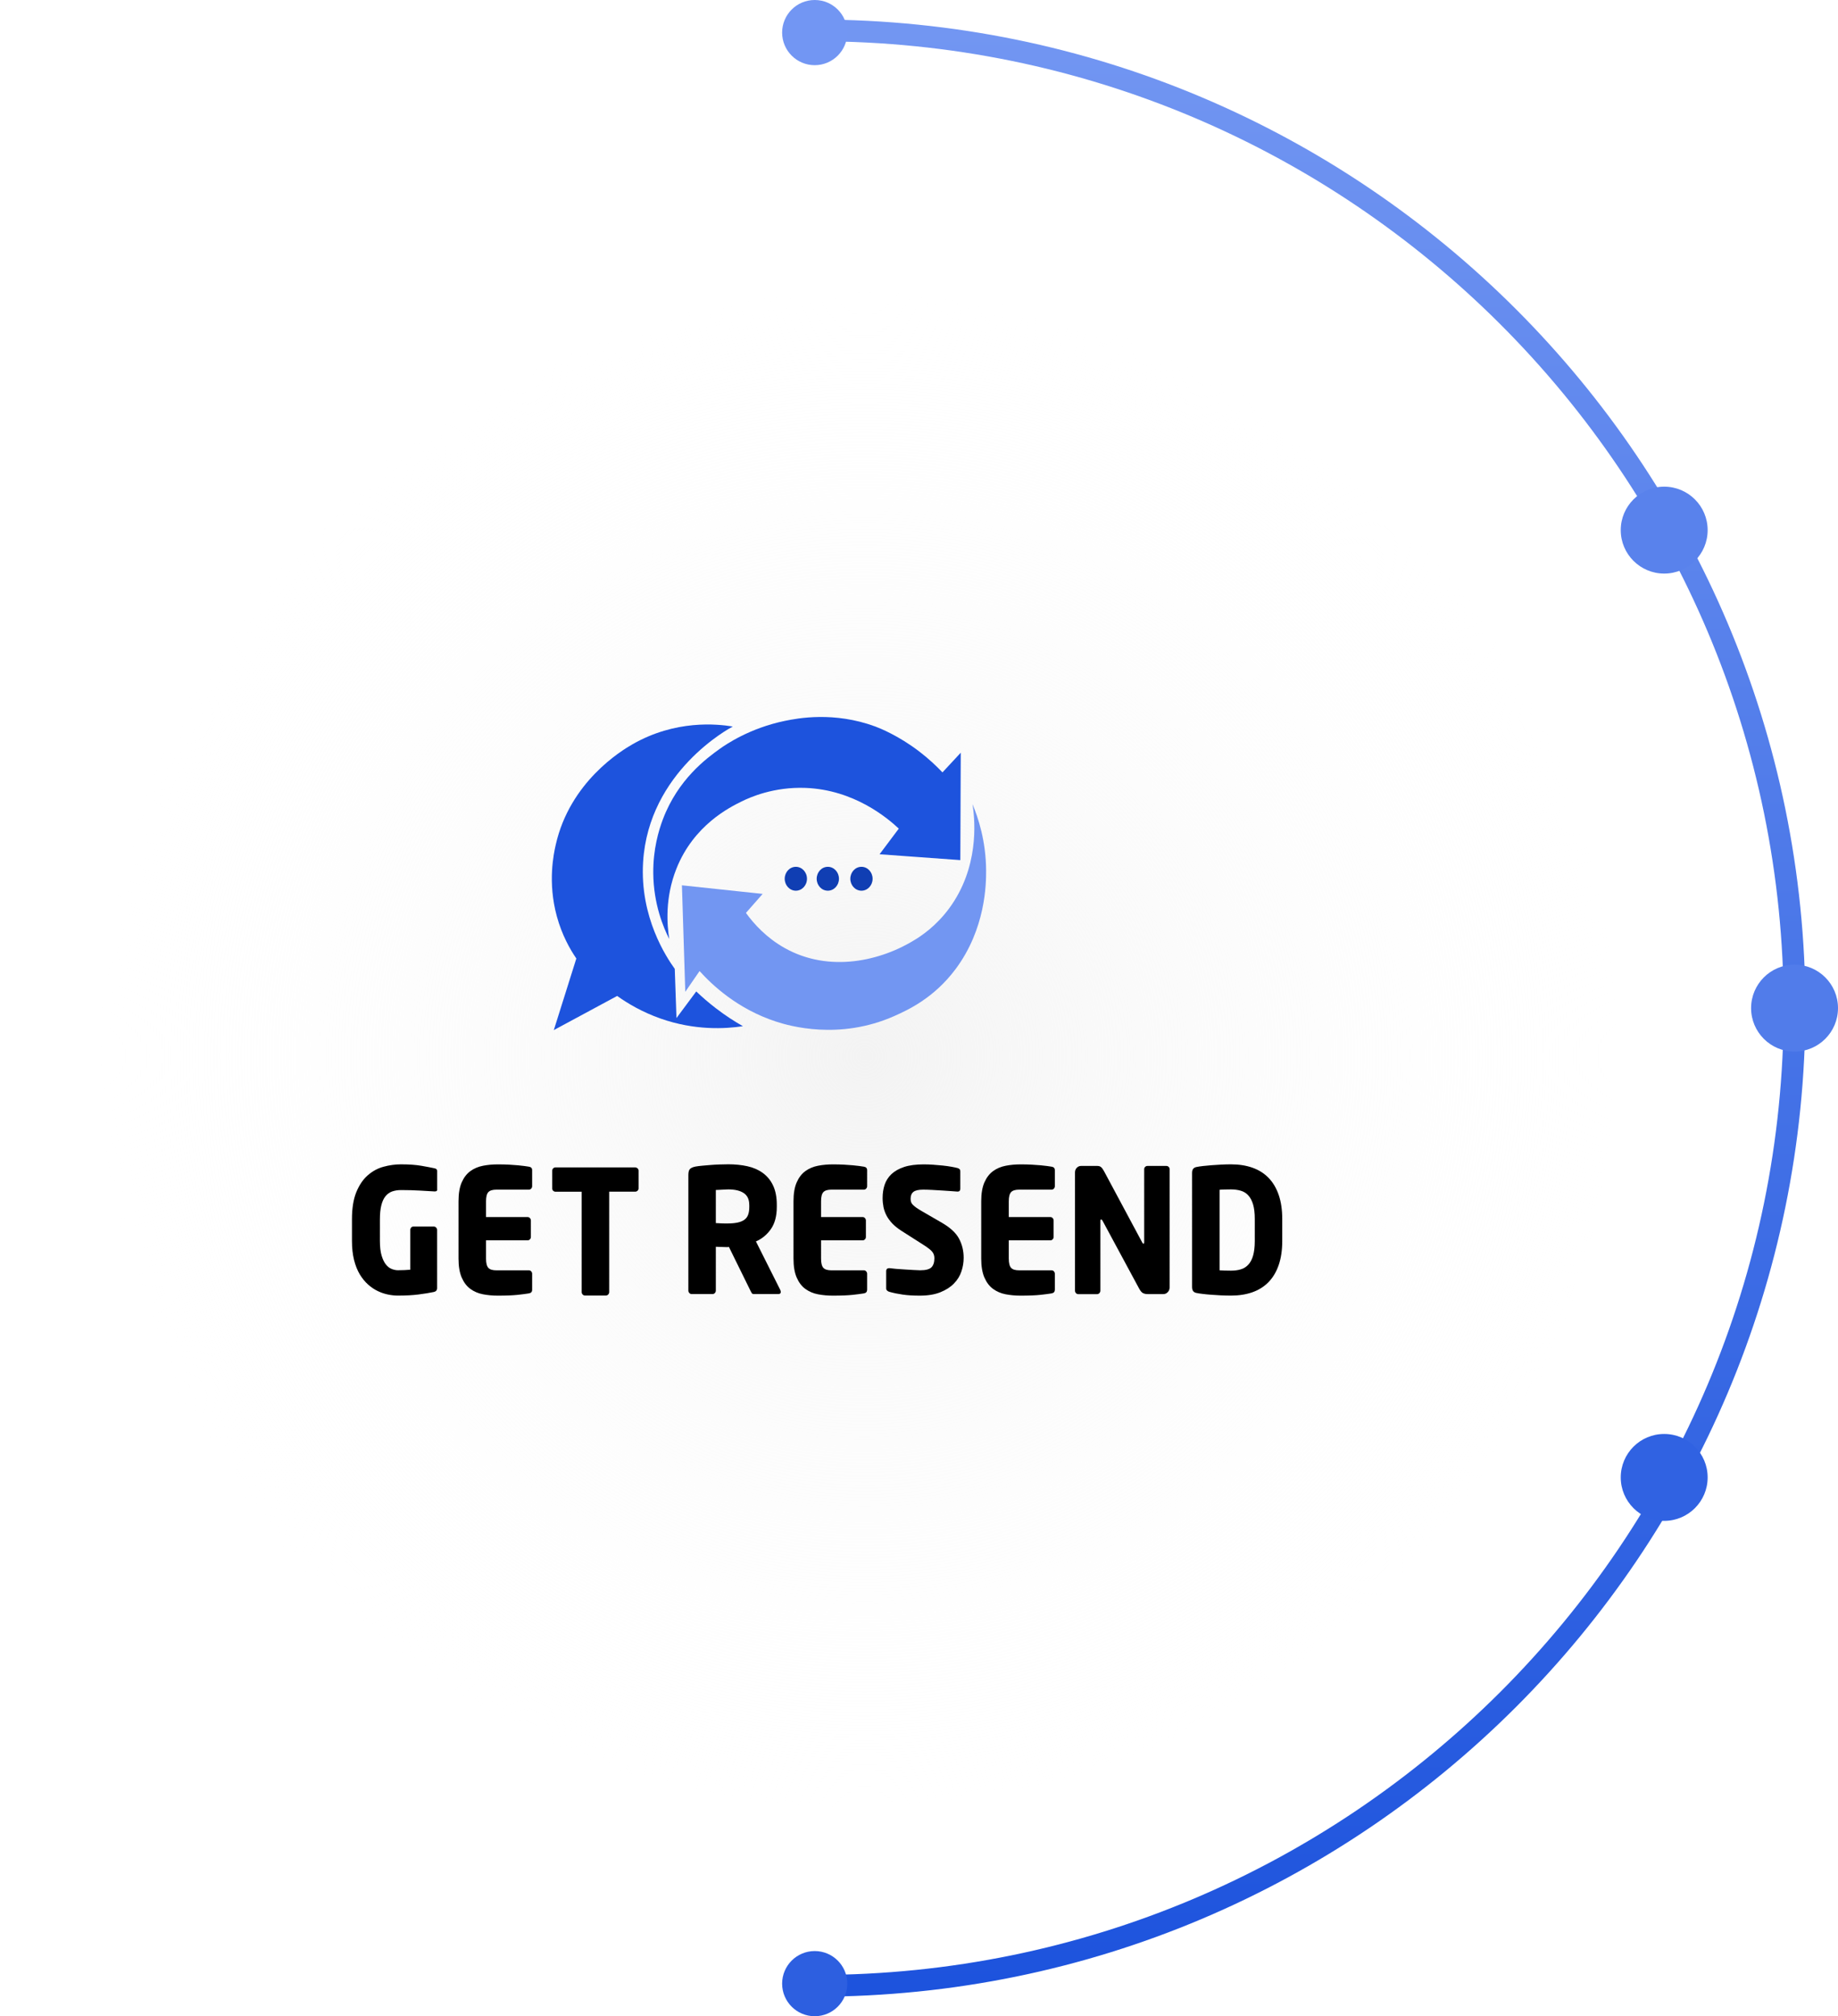 <svg width="423" height="464" viewBox="0 0 423 464" fill="none" xmlns="http://www.w3.org/2000/svg">
<path d="M188 7C312.264 7 413 107.736 413 232C413 356.264 312.264 457 188 457" stroke="url(#paint0_linear_48_363)" stroke-width="5" stroke-linecap="round"/>
<circle cx="187.5" cy="456.5" r="7.5" fill="#2D5FE0"/>
<circle cx="413" cy="232" r="10" fill="#517CEA"/>
<circle cx="383" cy="340" r="10" fill="#3062E2"/>
<circle cx="383" cy="122" r="10" fill="#5982EC"/>
<circle cx="187.5" cy="7.5" r="7.5" fill="#7296F3"/>
<g filter="url(#filter0_dii_48_363)">
<circle cx="188" cy="232" r="175" fill="url(#paint1_radial_48_363)" shape-rendering="crispEdges"/>
</g>
<path d="M100.487 274.089C100.387 274.153 100.256 274.186 100.085 274.186H99.975C99.09 274.132 97.975 274.067 96.648 273.992C95.322 273.916 93.864 273.873 92.286 273.873C91.543 273.873 90.879 273.981 90.266 274.186C89.663 274.401 89.151 274.757 88.729 275.275C88.306 275.792 87.985 276.483 87.764 277.356C87.543 278.229 87.432 279.318 87.432 280.612V285.573C87.432 286.953 87.563 288.074 87.824 288.948C88.085 289.821 88.417 290.511 88.819 291.007C89.221 291.503 89.673 291.859 90.166 292.042C90.658 292.226 91.13 292.323 91.573 292.323C92.588 292.323 93.532 292.28 94.417 292.204V283.071C94.417 282.855 94.487 282.672 94.618 282.51C94.749 282.348 94.919 282.273 95.121 282.273H99.854C100.055 282.273 100.226 282.348 100.377 282.51C100.527 282.672 100.598 282.855 100.598 283.071V296.41C100.598 296.916 100.347 297.218 99.854 297.326C98.839 297.542 97.673 297.725 96.337 297.898C95 298.07 93.412 298.156 91.563 298.156C90.869 298.156 90.126 298.081 89.322 297.919C88.517 297.757 87.734 297.499 86.95 297.121C86.176 296.755 85.422 296.248 84.709 295.612C83.995 294.975 83.362 294.199 82.799 293.272C82.246 292.344 81.804 291.244 81.482 289.961C81.161 288.678 81 287.201 81 285.54V280.623C81 278.078 81.332 275.997 81.995 274.369C82.658 272.741 83.533 271.447 84.608 270.498C85.683 269.549 86.889 268.88 88.236 268.514C89.583 268.147 90.919 267.953 92.246 267.953C94.095 267.953 95.673 268.061 96.98 268.287C98.286 268.514 99.281 268.708 99.975 268.859C100.397 268.934 100.608 269.139 100.608 269.452V273.657C100.638 273.884 100.588 274.024 100.487 274.089Z" fill="black"/>
<path d="M121.724 297.65C121.081 297.757 120.227 297.865 119.151 297.984C118.076 298.102 116.538 298.167 114.548 298.167C113.363 298.167 112.227 298.059 111.141 297.854C110.056 297.65 109.091 297.229 108.257 296.625C107.423 296.021 106.76 295.148 106.267 294.026C105.775 292.905 105.523 291.439 105.523 289.638V276.45C105.523 274.649 105.775 273.194 106.267 272.083C106.76 270.972 107.423 270.11 108.257 269.506C109.091 268.902 110.056 268.492 111.162 268.277C112.267 268.061 113.403 267.964 114.589 267.964C115.574 267.964 116.448 267.985 117.192 268.029C117.945 268.072 118.599 268.115 119.172 268.169C119.734 268.223 120.227 268.277 120.629 268.33C121.031 268.384 121.403 268.438 121.724 268.492C122.217 268.568 122.468 268.837 122.468 269.29V272.978C122.468 273.194 122.398 273.377 122.247 273.539C122.096 273.7 121.925 273.776 121.724 273.776H114.217C113.353 273.776 112.739 273.97 112.388 274.347C112.026 274.736 111.855 275.437 111.855 276.472V280.084H121.433C121.634 280.084 121.805 280.159 121.955 280.321C122.106 280.483 122.177 280.666 122.177 280.882V284.656C122.177 284.872 122.106 285.055 121.955 285.206C121.805 285.368 121.634 285.443 121.433 285.443H111.855V289.649C111.855 290.684 112.036 291.385 112.388 291.773C112.749 292.161 113.353 292.344 114.217 292.344H121.724C121.925 292.344 122.096 292.42 122.247 292.582C122.398 292.743 122.468 292.927 122.468 293.131V296.819C122.468 297.294 122.217 297.563 121.724 297.65Z" fill="black"/>
<path d="M146.722 274.026C146.561 274.177 146.38 274.242 146.189 274.242H140.199V297.339C140.199 297.555 140.129 297.738 139.978 297.9C139.827 298.062 139.656 298.137 139.455 298.137H134.611C134.41 298.137 134.239 298.062 134.089 297.9C133.938 297.738 133.868 297.555 133.868 297.339V274.253H127.837C127.636 274.253 127.466 274.177 127.315 274.037C127.164 273.897 127.094 273.713 127.094 273.498V269.411C127.094 269.195 127.164 269.023 127.315 268.872C127.466 268.732 127.636 268.656 127.837 268.656H146.189C146.39 268.656 146.561 268.732 146.722 268.872C146.882 269.023 146.963 269.195 146.963 269.411V273.498C146.963 273.703 146.882 273.886 146.722 274.026Z" fill="black"/>
<path d="M179.688 297.326C179.688 297.639 179.507 297.801 179.135 297.801H173.447C173.246 297.801 173.095 297.725 172.995 297.563C172.894 297.402 172.794 297.218 172.693 297.003L167.758 286.964L167.356 287.007C166.964 287.007 166.512 286.996 166.01 286.964C165.507 286.942 165.085 286.921 164.743 286.921V297.003C164.743 297.218 164.673 297.402 164.522 297.563C164.372 297.725 164.201 297.801 164 297.801H159.166C158.965 297.801 158.794 297.725 158.643 297.563C158.492 297.402 158.422 297.218 158.422 297.003V270.369C158.422 269.678 158.563 269.215 158.834 268.978C159.105 268.74 159.527 268.568 160.09 268.46C160.512 268.384 161.015 268.32 161.608 268.266C162.201 268.212 162.834 268.158 163.497 268.104C164.161 268.05 164.854 268.007 165.557 267.986C166.261 267.964 166.944 267.942 167.618 267.942C169.196 267.942 170.673 268.093 172.03 268.395C173.387 268.697 174.572 269.215 175.567 269.948C176.572 270.681 177.356 271.63 177.919 272.827C178.482 274.024 178.773 275.491 178.773 277.237V277.755C178.773 279.868 178.311 281.583 177.397 282.877C176.482 284.171 175.336 285.109 173.969 285.691L179.587 296.884C179.648 297.046 179.688 297.197 179.688 297.326ZM172.432 277.248C172.432 276.03 172.01 275.135 171.176 274.574C170.341 274.002 169.155 273.722 167.608 273.722C167.487 273.722 167.286 273.733 167.005 273.744C166.723 273.754 166.432 273.765 166.14 273.787C165.849 273.798 165.568 273.808 165.296 273.83C165.025 273.841 164.844 273.851 164.743 273.851V281.475C164.844 281.475 165.015 281.486 165.256 281.497C165.497 281.507 165.769 281.518 166.05 281.54C166.331 281.551 166.593 281.561 166.844 281.561C167.085 281.561 167.266 281.561 167.356 281.561C168.311 281.561 169.115 281.486 169.768 281.346C170.422 281.206 170.944 280.979 171.336 280.688C171.728 280.397 172.01 280.009 172.181 279.534C172.351 279.06 172.442 278.477 172.442 277.787V277.248H172.432Z" fill="black"/>
<path d="M198.818 297.65C198.175 297.757 197.321 297.865 196.245 297.984C195.17 298.102 193.642 298.167 191.642 298.167C190.456 298.167 189.321 298.059 188.235 297.854C187.15 297.65 186.185 297.229 185.351 296.625C184.517 296.021 183.853 295.148 183.361 294.026C182.868 292.905 182.617 291.439 182.617 289.638V276.45C182.617 274.649 182.868 273.194 183.361 272.083C183.853 270.972 184.517 270.11 185.351 269.506C186.185 268.902 187.15 268.492 188.255 268.277C189.361 268.061 190.497 267.964 191.682 267.964C192.667 267.964 193.542 267.985 194.285 268.029C195.039 268.072 195.692 268.115 196.265 268.169C196.828 268.223 197.321 268.277 197.723 268.33C198.125 268.384 198.496 268.438 198.818 268.492C199.31 268.568 199.562 268.837 199.562 269.29V272.978C199.562 273.194 199.491 273.377 199.341 273.539C199.19 273.7 199.019 273.776 198.828 273.776H191.321C190.456 273.776 189.843 273.97 189.491 274.347C189.13 274.736 188.959 275.437 188.959 276.472V280.084H198.537C198.738 280.084 198.908 280.159 199.059 280.321C199.21 280.483 199.28 280.666 199.28 280.882V284.656C199.28 284.872 199.21 285.055 199.059 285.206C198.908 285.368 198.738 285.443 198.537 285.443H188.959V289.649C188.959 290.684 189.14 291.385 189.491 291.773C189.853 292.161 190.456 292.344 191.321 292.344H198.828C199.029 292.344 199.2 292.42 199.341 292.582C199.491 292.743 199.562 292.927 199.562 293.131V296.819C199.552 297.294 199.31 297.563 198.818 297.65Z" fill="black"/>
<path d="M221.778 289.465C221.778 290.522 221.607 291.568 221.255 292.603C220.914 293.638 220.341 294.566 219.537 295.385C218.733 296.205 217.698 296.873 216.411 297.391C215.125 297.908 213.547 298.167 211.678 298.167C210.2 298.167 208.894 298.092 207.778 297.93C206.663 297.768 205.627 297.563 204.693 297.294C204.492 297.24 204.321 297.154 204.17 297.013C204.019 296.884 203.949 296.711 203.949 296.496V292.603C203.949 292.312 204.009 292.118 204.13 292.01C204.251 291.902 204.411 291.848 204.612 291.848H204.723C205.095 291.902 205.607 291.956 206.261 292.01C206.914 292.064 207.587 292.107 208.281 292.15C208.974 292.193 209.627 292.226 210.261 292.269C210.894 292.312 211.386 292.334 211.758 292.334C213.044 292.334 213.909 292.107 214.361 291.654C214.813 291.201 215.044 290.5 215.044 289.552C215.044 288.969 214.874 288.473 214.542 288.063C214.21 287.654 213.557 287.147 212.602 286.532L207.497 283.276C206.632 282.726 205.929 282.154 205.366 281.572C204.813 280.99 204.371 280.386 204.03 279.75C203.698 279.114 203.467 278.456 203.326 277.787C203.195 277.108 203.125 276.418 203.125 275.706C203.125 274.617 203.276 273.614 203.587 272.665C203.899 271.727 204.421 270.908 205.155 270.207C205.899 269.506 206.874 268.956 208.08 268.557C209.286 268.158 210.793 267.964 212.592 267.964C213.256 267.964 213.979 267.985 214.753 268.039C215.527 268.093 216.271 268.158 216.994 268.233C217.718 268.309 218.371 268.406 218.994 268.514C219.607 268.622 220.09 268.729 220.441 268.827C220.592 268.88 220.723 268.956 220.833 269.064C220.944 269.172 221.004 269.333 221.004 269.538V273.549C221.004 273.733 220.964 273.895 220.874 274.024C220.783 274.153 220.622 274.218 220.371 274.218H220.301C220.029 274.196 219.587 274.153 218.984 274.121C218.381 274.089 217.698 274.035 216.934 273.981C216.17 273.927 215.386 273.884 214.582 273.841C213.778 273.797 213.075 273.776 212.452 273.776C211.386 273.776 210.643 273.948 210.21 274.294C209.778 274.639 209.567 275.167 209.567 275.879C209.567 276.17 209.607 276.418 209.678 276.633C209.748 276.849 209.879 277.054 210.07 277.248C210.261 277.442 210.512 277.658 210.823 277.884C211.145 278.111 211.547 278.369 212.039 278.661L216.773 281.4C218.693 282.51 220.009 283.729 220.713 285.055C221.426 286.392 221.778 287.859 221.778 289.465Z" fill="black"/>
<path d="M242.021 297.65C241.378 297.757 240.524 297.865 239.448 297.984C238.373 298.102 236.845 298.167 234.845 298.167C233.659 298.167 232.524 298.059 231.438 297.854C230.353 297.65 229.388 297.229 228.554 296.625C227.72 296.021 227.056 295.148 226.564 294.026C226.072 292.905 225.82 291.439 225.82 289.638V276.45C225.82 274.649 226.072 273.194 226.564 272.083C227.056 270.972 227.72 270.11 228.554 269.506C229.388 268.902 230.353 268.492 231.458 268.277C232.564 268.061 233.7 267.964 234.886 267.964C235.87 267.964 236.745 267.985 237.489 268.029C238.242 268.072 238.896 268.115 239.468 268.169C240.031 268.223 240.524 268.277 240.926 268.33C241.328 268.384 241.7 268.438 242.021 268.492C242.514 268.568 242.765 268.837 242.765 269.29V272.978C242.765 273.194 242.694 273.377 242.544 273.539C242.393 273.7 242.222 273.776 242.031 273.776H234.524C233.659 273.776 233.046 273.97 232.695 274.347C232.333 274.736 232.162 275.437 232.162 276.472V280.084H241.74C241.941 280.084 242.112 280.159 242.262 280.321C242.413 280.483 242.483 280.666 242.483 280.882V284.656C242.483 284.872 242.413 285.055 242.262 285.206C242.112 285.368 241.941 285.443 241.74 285.443H232.162V289.649C232.162 290.684 232.343 291.385 232.695 291.773C233.056 292.161 233.659 292.344 234.524 292.344H242.031C242.232 292.344 242.403 292.42 242.544 292.582C242.694 292.743 242.765 292.927 242.765 293.131V296.819C242.755 297.294 242.514 297.563 242.021 297.65Z" fill="black"/>
<path d="M268.745 297.37C268.464 297.661 268.122 297.812 267.73 297.812H264.102C263.71 297.812 263.358 297.736 263.067 297.596C262.775 297.456 262.474 297.111 262.182 296.583L253.75 280.947C253.63 280.732 253.519 280.635 253.418 280.635C253.298 280.635 253.238 280.742 253.238 280.947V297.025C253.238 297.24 253.167 297.424 253.016 297.585C252.866 297.747 252.695 297.823 252.504 297.823H248.142C247.941 297.823 247.77 297.747 247.62 297.585C247.469 297.424 247.398 297.24 247.398 297.025V269.819C247.398 269.399 247.529 269.043 247.81 268.752C248.082 268.46 248.413 268.32 248.805 268.32H252.544C252.916 268.32 253.207 268.417 253.429 268.622C253.65 268.827 253.871 269.129 254.092 269.55L262.856 285.907C262.976 286.123 263.077 286.22 263.147 286.22C263.268 286.22 263.328 286.102 263.328 285.864V269.075C263.328 268.859 263.398 268.687 263.549 268.536C263.7 268.396 263.871 268.32 264.072 268.32H268.433C268.634 268.32 268.805 268.396 268.956 268.536C269.107 268.687 269.177 268.859 269.177 269.075V296.302C269.167 296.723 269.026 297.079 268.745 297.37Z" fill="black"/>
<path d="M295.097 285.616C295.097 287.708 294.826 289.541 294.283 291.115C293.741 292.689 292.967 293.994 291.952 295.04C290.937 296.086 289.71 296.862 288.253 297.38C286.796 297.898 285.148 298.156 283.298 298.156C282.535 298.156 281.761 298.135 280.987 298.102C280.213 298.059 279.469 298.016 278.766 297.962C278.062 297.908 277.419 297.854 276.846 297.779C276.263 297.714 275.791 297.639 275.419 297.563C275.077 297.509 274.806 297.38 274.625 297.164C274.444 296.949 274.344 296.625 274.344 296.172V269.948C274.344 269.495 274.434 269.172 274.625 268.956C274.816 268.74 275.077 268.611 275.419 268.557C275.791 268.481 276.263 268.406 276.846 268.341C277.429 268.277 278.062 268.212 278.766 268.158C279.469 268.104 280.213 268.061 280.987 268.018C281.761 267.975 282.535 267.953 283.298 267.953C285.148 267.953 286.796 268.212 288.253 268.73C289.71 269.247 290.937 270.023 291.952 271.069C292.967 272.115 293.741 273.42 294.283 274.994C294.826 276.569 295.097 278.402 295.097 280.494V285.616ZM288.776 280.505C288.776 279.157 288.645 278.046 288.384 277.173C288.122 276.299 287.751 275.609 287.278 275.091C286.806 274.574 286.223 274.218 285.56 274.024C284.896 273.83 284.143 273.722 283.298 273.722C282.826 273.722 282.344 273.733 281.841 273.744C281.339 273.754 280.947 273.776 280.675 273.808V292.344C280.947 292.366 281.339 292.387 281.841 292.398C282.344 292.409 282.836 292.42 283.298 292.42C284.133 292.42 284.886 292.323 285.56 292.118C286.223 291.924 286.796 291.568 287.278 291.05C287.761 290.533 288.133 289.843 288.384 288.969C288.635 288.096 288.776 286.985 288.776 285.637V280.505Z" fill="black"/>
<path d="M168.649 167.196C167.875 167.595 149.282 177.58 148.006 198.37C147.222 211.083 153.372 220.303 155.292 222.966C155.423 226.74 155.553 230.514 155.684 234.288L160.237 228.163C161.553 229.425 163.071 230.741 164.769 232.045C166.96 233.728 169.061 235.075 170.98 236.165C166.9 236.768 159.935 237.189 152.006 234.396C147.845 232.93 144.508 230.967 142.036 229.199C137.172 231.819 132.317 234.439 127.453 237.06C129.182 231.571 130.91 226.072 132.639 220.583C131.182 218.459 129.333 215.202 128.147 210.868C126.026 203.071 127.403 196.58 127.895 194.423C131.152 179.931 143.001 172.749 145.543 171.294C155.473 165.6 165.031 166.603 168.649 167.196Z" fill="#1D53DD"/>
<path d="M154.024 216.108C153.511 212.916 152.988 206.662 155.672 199.912C159.662 189.873 167.963 185.775 170.677 184.438C172.596 183.489 178.074 181.042 185.39 181.322C196.616 181.753 204.304 188.309 206.847 190.692C205.37 192.655 203.902 194.628 202.425 196.591C208.616 197.044 214.817 197.486 221.008 197.939C221.038 189.7 221.068 181.462 221.108 173.224C219.701 174.733 218.304 176.243 216.897 177.753C215.611 176.394 213.822 174.669 211.52 172.911C206.737 169.266 202.485 167.584 201.45 167.196C191.953 163.692 183.601 165.288 180.707 165.881C172.486 167.563 166.968 171.402 165.732 172.275C162.606 174.507 156.064 179.305 152.566 188.525C151.581 191.124 150.295 195.458 150.345 200.936C150.405 208.096 152.687 213.455 154.024 216.108Z" fill="#1D53DD"/>
<path d="M223.811 185.053C225.098 188.126 226.917 193.507 226.947 200.386C226.957 203.362 226.856 213.736 219.912 223.031C214.947 229.673 208.987 232.412 205.841 233.814C193.148 239.453 181.621 236.089 178.616 235.108C169.671 232.185 163.852 226.632 160.998 223.473C159.902 225.069 158.807 226.654 157.711 228.25C157.45 220.076 157.199 211.913 156.938 203.74C163.128 204.398 169.329 205.055 175.52 205.713C174.234 207.169 172.957 208.624 171.671 210.091C173.56 212.7 176.435 215.838 180.565 218.157C190.776 223.904 202.736 221.219 210.846 216.097C213.188 214.62 216.756 211.892 219.65 207.266C225.55 197.863 224.233 187.695 223.811 185.053Z" fill="#7296F2"/>
<path d="M183.157 204.98C184.572 204.98 185.719 203.749 185.719 202.23C185.719 200.712 184.572 199.48 183.157 199.48C181.741 199.48 180.594 200.712 180.594 202.23C180.594 203.749 181.741 204.98 183.157 204.98Z" fill="#103EB3"/>
<path d="M190.516 204.98C191.931 204.98 193.079 203.749 193.079 202.23C193.079 200.712 191.931 199.48 190.516 199.48C189.101 199.48 187.953 200.712 187.953 202.23C187.953 203.749 189.101 204.98 190.516 204.98Z" fill="#103EB3"/>
<path d="M198.258 204.98C199.673 204.98 200.821 203.749 200.821 202.23C200.821 200.712 199.673 199.48 198.258 199.48C196.843 199.48 195.695 200.712 195.695 202.23C195.695 203.749 196.843 204.98 198.258 204.98Z" fill="#103EB3"/>
<defs>
<filter id="filter0_dii_48_363" x="0" y="44" width="390" height="390" filterUnits="userSpaceOnUse" color-interpolation-filters="sRGB">
<feFlood flood-opacity="0" result="BackgroundImageFix"/>
<feColorMatrix in="SourceAlpha" type="matrix" values="0 0 0 0 0 0 0 0 0 0 0 0 0 0 0 0 0 0 127 0" result="hardAlpha"/>
<feOffset dx="7" dy="7"/>
<feGaussianBlur stdDeviation="10"/>
<feComposite in2="hardAlpha" operator="out"/>
<feColorMatrix type="matrix" values="0 0 0 0 0.114 0 0 0 0 0.325 0 0 0 0 0.867 0 0 0 0.15 0"/>
<feBlend mode="normal" in2="BackgroundImageFix" result="effect1_dropShadow_48_363"/>
<feBlend mode="normal" in="SourceGraphic" in2="effect1_dropShadow_48_363" result="shape"/>
<feColorMatrix in="SourceAlpha" type="matrix" values="0 0 0 0 0 0 0 0 0 0 0 0 0 0 0 0 0 0 127 0" result="hardAlpha"/>
<feOffset dx="7" dy="7"/>
<feGaussianBlur stdDeviation="7.5"/>
<feComposite in2="hardAlpha" operator="arithmetic" k2="-1" k3="1"/>
<feColorMatrix type="matrix" values="0 0 0 0 0.114 0 0 0 0 0.325 0 0 0 0 0.867 0 0 0 0.25 0"/>
<feBlend mode="normal" in2="shape" result="effect2_innerShadow_48_363"/>
<feColorMatrix in="SourceAlpha" type="matrix" values="0 0 0 0 0 0 0 0 0 0 0 0 0 0 0 0 0 0 127 0" result="hardAlpha"/>
<feOffset dx="-5" dy="-5"/>
<feGaussianBlur stdDeviation="5"/>
<feComposite in2="hardAlpha" operator="arithmetic" k2="-1" k3="1"/>
<feColorMatrix type="matrix" values="0 0 0 0 0.114 0 0 0 0 0.325 0 0 0 0 0.867 0 0 0 0.25 0"/>
<feBlend mode="normal" in2="effect2_innerShadow_48_363" result="effect3_innerShadow_48_363"/>
</filter>
<linearGradient id="paint0_linear_48_363" x1="300.5" y1="457" x2="300.5" y2="7" gradientUnits="userSpaceOnUse">
<stop stop-color="#1D53DD"/>
<stop offset="1" stop-color="#7296F2"/>
</linearGradient>
<radialGradient id="paint1_radial_48_363" cx="0" cy="0" r="1" gradientUnits="userSpaceOnUse" gradientTransform="translate(190 234) rotate(45) scale(177.484)">
<stop stop-color="#F3F3F3"/>
<stop offset="1" stop-color="white" stop-opacity="0"/>
</radialGradient>
</defs>
</svg>
